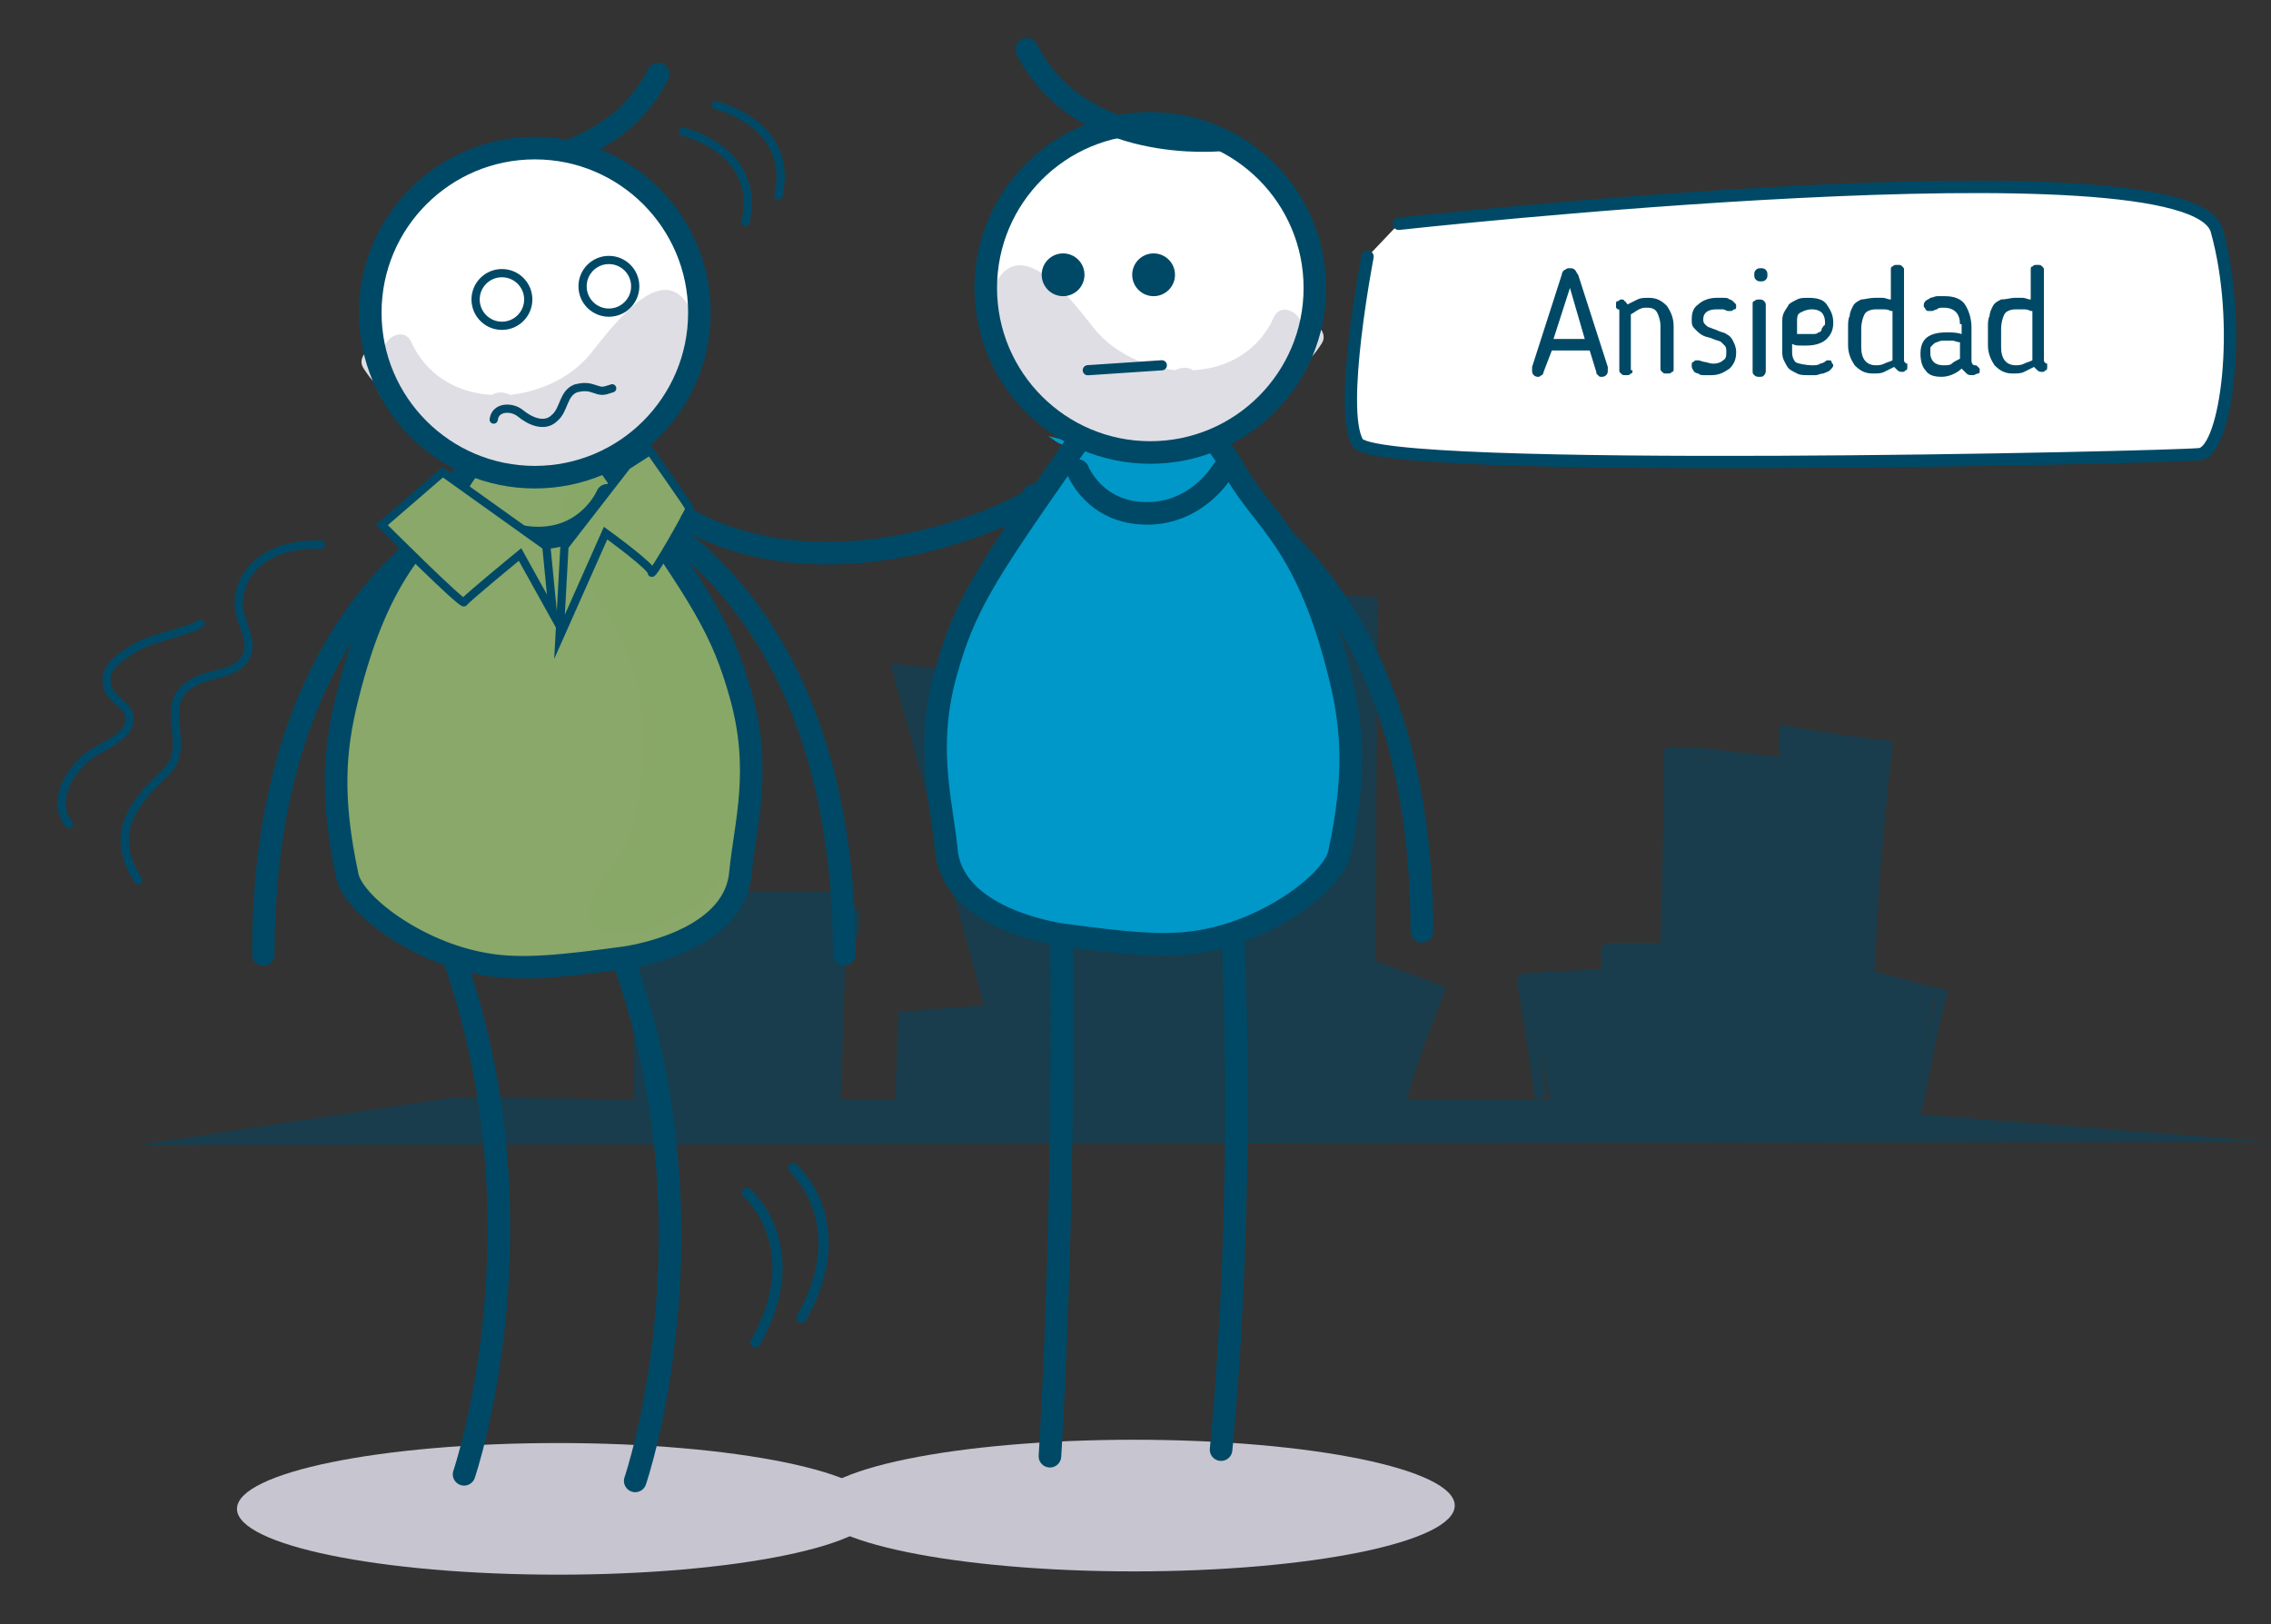 <?xml version="1.0" encoding="utf-8"?>
<!-- Generator: Adobe Illustrator 19.0.0, SVG Export Plug-In . SVG Version: 6.00 Build 0)  -->
<svg version="1.1" id="Capa_1" xmlns="http://www.w3.org/2000/svg" xmlns:xlink="http://www.w3.org/1999/xlink" x="0px" y="0px"
	 viewBox="-236 347.3 138 98.7" style="enable-background:new -236 347.3 138 98.7;" xml:space="preserve">
<rect x="-236" y="347.3" width="138" height="98.7" fill="#333333" stroke="none"/>
<style type="text/css">
	.st0{opacity:0.5;fill:#004966;enable-background:new    ;}
	.st1{fill:#C7C5D0;}
	.st2{fill:none;stroke:#004966;stroke-width:1.372;stroke-linecap:round;stroke-miterlimit:10;}
	.st3{fill:#89A869;}
	.st4{opacity:0.5;fill:#89A869;enable-background:new    ;}
	.st5{fill:none;stroke:#004966;stroke-width:1.372;stroke-miterlimit:10;}
	.st6{fill:#FFFFFF;}
	.st7{fill:#DFDEE4;}
	.st8{fill:#89A869;stroke:#004966;stroke-width:0.5;stroke-linecap:round;stroke-miterlimit:10;}
	.st9{fill:none;stroke:#004966;stroke-width:0.5;stroke-linecap:round;stroke-miterlimit:10;}
	.st10{fill:none;stroke:#004966;stroke-width:0.5;stroke-miterlimit:10;}
	.st11{fill:none;stroke:#004966;stroke-width:0.616;stroke-linecap:round;stroke-miterlimit:10;}
	.st12{fill:#0098C8;}
	.st13{fill:#004966;}
	.st14{fill:#FFFFFF;stroke:#004966;stroke-width:0.75;stroke-linecap:round;stroke-miterlimit:10;}
</style>
<g>
	<path class="st0" d="M-119.7,415v-0.1c0,0.1,0.1,0.1,0.1,0.1h0.1l0,0l0,0c0.2,0,0.3-0.1,0.3-0.3c0-0.1,0-0.2,0.1-0.3
		c0.4-2.1,0.8-4.4,1.4-6.6c0-0.1,0-0.2,0-0.3c0-0.1-0.1-0.1-0.2-0.1c-1.2-0.2-2.4-0.6-3.6-0.9c-0.2-0.1-0.4-0.1-0.6-0.2
		c0.1-1.5,0.2-3.7,0.3-5.1c0.2-3,0.5-5.8,0.8-8.6c0-0.1,0-0.2-0.1-0.2c-0.1-0.1-0.1-0.1-0.2-0.1c-2-0.2-4-0.5-6.2-0.9h-0.1h-0.1l0,0
		h-0.1c-0.1,0.1-0.1,0.1-0.1,0.2c0,0.2,0,0.4,0,0.6c0,0.4,0,0.7,0,1.1c-0.9-0.1-1.8-0.2-2.7-0.3c-1.3-0.2-2.7-0.3-4-0.3
		c-0.1,0-0.2,0-0.2,0.1c-0.1,0.1-0.1,0.1-0.1,0.2c0,0.4,0,0.7,0,1.1c0,3.2-0.1,6.6-0.2,10.5c-0.6,0-1.2,0-1.9,0c-0.5,0-0.9,0-1.4,0
		l0,0h-0.1v0.1c-0.1,0.1-0.2,0.1-0.2,0.3c0,0.2,0,0.4,0,0.6s0,0.4,0,0.6c-1.6,0.1-3.2,0.1-4.8,0.3c-0.1,0-0.2,0.1-0.2,0.1
		c-0.1,0.1-0.1,0.2-0.1,0.2c0.1,0.9,0.2,1.7,0.4,2.6c0.2,1.3,0.4,2.7,0.6,4.1c0,0.1,0,0.2,0,0.3c0,0.2,0.2,0.3,0.4,0.3
		s0.3-0.2,0.3-0.4c0-0.1,0-0.2,0-0.3c-0.1-0.8-0.2-1.6-0.3-2.4l0.6,3.1h-8.7c0.6-2.3,2.4-6.8,2.4-6.8l-4.3-1.6l0.1-22.1l-10.5-0.7
		l0.4,13.5l-5.8-0.4l0.3,7.2l-4.3,1.6l0.6-16l-10.3-1.2l5.7,20.8l-5.2,0.4c0,0-0.1,2.8-0.2,5.3h-3.3l0.3-9.2
		c1.1-0.4,0.8-2.2,0.8-2.2l-1.1-1.2H-198l-1,1.5v1.3l1.5,0.7v9.1l-11-0.1l-19.2,2.9l129.7-0.2L-119.7,415z M-119,410.9l0.5-2.8
		l-0.2-0.1c0.1,0,0.2,0.1,0.3,0.1C-118.6,409-118.8,409.9-119,410.9z M-121.6,392.9c-0.1,0.7-0.2,1.4-0.2,2.1L-121.6,392.9h-0.2
		C-121.8,392.8-121.7,392.9-121.6,392.9z M-131.7,393.5l-2.4-0.2C-133.3,393.3-132.5,393.4-131.7,393.5z M-134.5,404.7L-134.5,404.7
		c-0.1,0-0.1-0.1-0.2-0.1C-134.6,404.6-134.6,404.7-134.5,404.7z"/>
	<g>
		<ellipse class="st1" cx="-202.1" cy="439" rx="19.5" ry="4"/>
		<ellipse class="st1" cx="-167.1" cy="438.8" rx="19.5" ry="4"/>
		<path class="st2" d="M-207.8,357.3c0,0,8.6,0.9,11.8-5.5"/>
		<g>
			<path class="st2" d="M-207.8,436.9c0,0,5.2-15.2-0.7-31.6"/>
			<path class="st2" d="M-197.4,437.3c0,0,5.2-15.2-0.7-31.6"/>
			<path class="st2" d="M-196.4,378.8c-2-0.5,11.7,4,11.7,26.5"/>
			<path class="st2" d="M-208.3,378.8c2-0.5-11.7,4-11.7,26.5"/>
			<path class="st3" d="M-208.2,377.4c-1.7,3-4.3,4.2-6.3,12.3c-0.8,3.2-1,6.1,0,10.8c0.3,1.7,4.2,4.7,8.4,5.4
				c2.2,0.4,4.8,0.1,8.5-0.4c1.3-0.2,6.7-1.3,7-5.2c0.3-3,1.3-6.2,0-10.8c-1.1-3.9-2.3-5.8-7.2-12.8c-4.9-7-4.5-6.9-4.5-6.9
				S-206.5,374.4-208.2,377.4"/>
			<path class="st4" d="M-193.8,383.5c-0.8-1.6-1.8-3-2.5-4.6c-0.4-0.8-0.9-2.1-1.9-2.4c-0.2-0.1-0.4-0.3-0.6-0.3
				c0.2-0.1,0.5-0.2,0.7-0.4c0.3-0.1,0.5-0.3,0.8-0.5c-1.6,0.4-3.2,0.8-4.5,1.7c0.2,0,0.4-0.1,0.6-0.1c-0.4,0.4-0.6,0.9-0.6,1.6
				c0,1.7,0.9,3.2,1.8,4.6c1.5,2.3,2.6,4.3,3,7.1c0.3,2.4,0,5-0.5,7.3c-0.4,1.8-2.2,2.9-2.6,4.8s1.3,1.9,2.8,1.6
				c0.4,0.1,0.8,0,1-0.3c0.4-0.1,0.8-0.3,1.1-0.4c3.1-1.4,4.1-4,4.3-7.1C-190.8,391.6-191.9,387.4-193.8,383.5"/>
			<path class="st5" d="M-208.6,377.4c-1.7,3-4.3,4.2-6.3,12.3c-0.8,3.2-1,6.1,0,10.8c0.3,1.7,4.2,4.7,8.4,5.4
				c2.2,0.4,4.8,0.1,8.5-0.4c1.3-0.2,6.7-1.3,7-5.2c0.3-3,1.3-6.2,0-10.8c-1.1-3.9-2.3-5.8-7.2-12.8c-4.9-7-4.5-6.9-4.5-6.9
				S-206.9,374.4-208.6,377.4z"/>
			<path class="st6" d="M-193.1,366.3c0,5.5-4.5,10-10,10s-10-4.5-10-10s4.5-10,10-10S-193.1,360.8-193.1,366.3"/>
			<path class="st7" d="M-201.9,376.1c0.9-0.3,1.9-0.6,2.8-1c-0.1,0-0.1,0-0.1-0.1c0.2-0.1,0.5-0.2,0.7-0.4c2.8-1.6,6.1-5.2,4.5-8.4
				c-1.7-3.6-5.1,1.4-6.2,2.7c-1.2,1.4-3,2.2-4.8,2.4c-0.4-0.2-0.8-0.2-1.1,0c-2.1-0.1-4-1.2-4.9-3.2c-0.4-0.9-1.5-0.4-1.7,0.4
				c-0.7-0.4-1.7,0.5-1.2,1.2c0.2,0.3,0.4,0.6,0.7,0.9c0.2,0.8,0.8,1.5,1.4,2.1c0.2,0.2,0.4,0.2,0.7,0.2c0,0.2,0.1,0.4,0.3,0.5
				c2.7,2.1,6,3,9.2,2.4C-201.8,375.9-201.8,376-201.9,376.1"/>
			<circle class="st5" cx="-203.5" cy="366.3" r="10"/>
			<path class="st2" d="M-207.9,377.4c0,0,1.5,2.6,4.6,2.6s4.2-2.6,4.2-2.6"/>
			<path class="st8" d="M-202.4,384.6l-0.4-4.1l-6.3-4.5l-3.7,3.2c0,0,4.9,4.9,5,4.7c0.1-0.2,3.4-2.9,3.4-2.9L-202.4,384.6z"/>
			<path class="st8" d="M-202,386l0.3-5.5l3.8-4.9l1.4-0.9c0,0,2.4,3.4,2.4,3.5c0,0.2-2.3,4.2-2.3,3.9c0.1-0.3-2.8-2.4-2.8-2.4
				L-202,386z"/>
			<path class="st9" d="M-206,372.8c0.1-0.8,1.1-0.8,1.6-0.4c0.6,0.5,1.5,0.9,2.1,0.3c0.6-0.5,0.5-1.5,1.3-1.8c0.4-0.1,0.7-0.1,1,0
				c0.6,0.2,0.6,0.2,1.2,0"/>
			<circle class="st10" cx="-205.5" cy="365.5" r="1.6"/>
			<circle class="st10" cx="-199" cy="364.7" r="1.6"/>
			<path class="st9" d="M-216.5,380.4c-2.3-0.1-4.9,0.9-5,3.6c0,1,0.9,2.2,0.5,3.1c-0.5,1.2-2.2,1.1-3.1,1.6
				c-2.6,1.2-0.1,3.9-1.8,5.5c-2.1,2-3.5,3.8-1.7,6.6"/>
			<path class="st9" d="M-223.8,385.2c-1,0.6-3,0.8-4.2,1.6c-0.8,0.5-1.7,1.1-1.5,2.1c0.1,0.8,1,1.1,1.3,1.7c0.5,1.4-1.6,2-2.5,2.7
				c-1.1,0.9-2.2,2.7-1.1,4.1"/>
		</g>
		<g>
			<path class="st9" d="M-194.5,355.3c0,0,4.8,1.1,3.8,5.5"/>
			<path class="st9" d="M-192.5,353.7c0,0,4.8,1.1,3.8,5.5"/>
		</g>
		<g>
			<path class="st11" d="M-190.6,419.8c0,0,3.8,3.3,0.5,9.1"/>
			<path class="st11" d="M-187.8,418.3c0,0,3.8,3.3,0.5,9.1"/>
		</g>
		<g>
			<g>
				<path class="st2" d="M-161.8,435.4c0,0,1.5-14,0.7-31.6"/>
				<path class="st2" d="M-172.2,435.8c0,0,0.9-13.7,0.7-31.6"/>
				<path class="st2" d="M-173.2,377.4c2-0.5-10.8,6.9-20.8,1.6"/>
				<path class="st2" d="M-161.3,377.4c-2-0.5,11.7,4,11.7,26.5"/>
				<path class="st12" d="M-161.3,376c1.7,3,4.3,4.2,6.3,12.3c0.8,3.2,1,6.1,0,10.8c-0.3,1.7-4.2,4.7-8.4,5.4
					c-2.2,0.4-4.8,0.1-8.5-0.4c-1.3-0.2-6.7-1.3-7-5.2c-0.3-3-1.3-6.2,0-10.8c1.1-3.9,2.3-5.8,7.2-12.8c4.9-7,4.5-6.9,4.5-6.9
					S-163.1,372.9-161.3,376"/>
				<path class="st12" d="M-175.8,382c0.8-1.6,1.8-3,2.5-4.6c0.4-0.8,0.9-2.1,1.9-2.4c0.2-0.1,0.4-0.3,0.6-0.3
					c-0.2-0.1-0.5-0.2-0.7-0.4c-0.3-0.1-0.5-0.3-0.8-0.5c1.6,0.4,3.2,0.8,4.5,1.7c-0.2,0-0.4-0.1-0.6-0.1c0.4,0.4,0.6,0.9,0.6,1.6
					c0,1.7-0.9,3.2-1.8,4.6c-1.5,2.3-2.6,4.3-3,7.1c-0.3,2.4,0,5,0.5,7.3c0.4,1.8,2.2,2.9,2.6,4.8s-1.3,1.9-2.8,1.6
					c-0.4,0.1-0.8,0-1-0.3c-0.4-0.2-0.8-0.3-1.1-0.4c-3.1-1.4-4.1-4-4.3-7.1C-178.8,390.2-177.7,385.9-175.8,382"/>
				<path class="st5" d="M-160.9,376c1.7,3,4.3,4.2,6.3,12.3c0.8,3.2,1,6.1,0,10.8c-0.3,1.7-4.2,4.7-8.4,5.4
					c-2.2,0.4-4.8,0.1-8.5-0.4c-1.3-0.2-6.7-1.3-7-5.2c-0.3-3-1.3-6.2,0-10.8c1.1-3.9,2.3-5.8,7.2-12.8c4.9-7,4.5-6.9,4.5-6.9
					S-162.7,372.9-160.9,376z"/>
				<path class="st6" d="M-176.4,364.8c0,5.5,4.5,10,10,10s10-4.5,10-10s-4.5-10-10-10C-172,354.8-176.4,359.3-176.4,364.8"/>
				<path class="st7" d="M-167.7,374.6c-0.9-0.3-1.9-0.6-2.8-1c0.1,0,0.1,0,0.1-0.1c-0.2-0.1-0.5-0.2-0.7-0.4
					c-2.8-1.6-6.1-5.2-4.5-8.4c1.7-3.6,5.1,1.4,6.2,2.7c1.2,1.4,3,2.2,4.8,2.4c0.4-0.2,0.8-0.2,1.1,0c2.1-0.1,4-1.2,4.9-3.2
					c0.4-0.9,1.5-0.4,1.7,0.4c0.7-0.4,1.7,0.5,1.2,1.2c-0.2,0.3-0.4,0.6-0.7,0.9c-0.2,0.8-0.8,1.5-1.4,2.1c-0.2,0.2-0.4,0.2-0.7,0.2
					c0,0.2-0.1,0.4-0.3,0.5c-2.7,2.1-6,3-9.2,2.4C-167.8,374.5-167.7,374.6-167.7,374.6"/>
				<circle class="st5" cx="-166.1" cy="364.8" r="10"/>
				<path class="st2" d="M-161.8,355.8c0,0-8.6,0.9-11.8-5.5"/>
				<path class="st2" d="M-161.7,375.9c0,0-1.5,2.6-4.6,2.6c-3.2,0-4.2-2.6-4.2-2.6"/>
			</g>
			<line class="st11" x1="-169.9" y1="369.8" x2="-165.4" y2="369.5"/>
			<circle class="st13" cx="-171.4" cy="364" r="1.3"/>
			<circle class="st13" cx="-165.9" cy="364" r="1.3"/>
		</g>
	</g>
</g>
<path class="st14" d="M-152.9,362.9c0,0-1.8,9.3-0.6,11.3c1.1,2,49.5,0.9,51.2,0.7c1.6-0.3,2.6-7.9,1-13.6
	c-1.6-5.7-49.7-0.4-49.7-0.4"/>
<g>
	<path class="st13" d="M-142.2,369.9c0,0.1-0.1,0.2-0.1,0.2c-0.1,0-0.1,0.1-0.2,0.1c-0.1,0-0.2,0-0.3-0.1c-0.1-0.1-0.1-0.2-0.1-0.3
		c0,0,0,0,0-0.1c0,0,0-0.1,0-0.1l1.8-5.6c0-0.1,0.1-0.3,0.2-0.3c0.1-0.1,0.2-0.1,0.3-0.1c0.1,0,0.2,0,0.3,0.1
		c0.1,0.1,0.1,0.2,0.2,0.3l1.8,5.6c0,0,0,0,0,0.1c0,0,0,0.1,0,0.1c0,0.1,0,0.2-0.1,0.3c-0.1,0.1-0.2,0.1-0.3,0.1
		c-0.1,0-0.1,0-0.2-0.1s-0.1-0.1-0.1-0.2l-0.4-1.3h-2.3L-142.2,369.9z M-141.6,367.9h1.9l-0.9-3.1L-141.6,367.9z"/>
	<path class="st13" d="M-136.8,369.8c0,0.1,0,0.2-0.1,0.2c-0.1,0.1-0.1,0.1-0.3,0.1s-0.2,0-0.3-0.1c-0.1-0.1-0.1-0.1-0.1-0.2v-3.1
		c0-0.1,0-0.2,0-0.3s0-0.1,0-0.2s0-0.1-0.1-0.1c0,0,0,0-0.1-0.1c0,0,0,0,0-0.1c0,0,0-0.1,0-0.1c0-0.1,0-0.2,0.1-0.2s0.1-0.1,0.2-0.1
		c0.1,0,0.2,0,0.2,0.1c0.1,0,0.1,0.1,0.2,0.2c0.2-0.1,0.4-0.2,0.6-0.3c0.2-0.1,0.4-0.1,0.7-0.1c0.5,0,0.8,0.2,1.1,0.5
		c0.2,0.3,0.4,0.7,0.4,1.2v2.6c0,0.1,0,0.2-0.1,0.2c-0.1,0.1-0.1,0.1-0.3,0.1s-0.2,0-0.3-0.1c-0.1-0.1-0.1-0.1-0.1-0.2v-2.6
		c0-0.3-0.1-0.6-0.2-0.8c-0.1-0.2-0.3-0.3-0.6-0.3c-0.2,0-0.3,0-0.5,0.1s-0.3,0.2-0.5,0.3c0,0.1,0,0.2,0,0.3V369.8z"/>
	<path class="st13" d="M-133.2,366.7c0-0.4,0.1-0.7,0.4-0.9c0.2-0.2,0.6-0.4,1.1-0.4c0.1,0,0.2,0,0.4,0s0.3,0,0.4,0.1
		c0.1,0,0.2,0.1,0.3,0.2s0.1,0.1,0.1,0.2c0,0.1,0,0.2-0.1,0.2s-0.1,0.1-0.2,0.1c0,0-0.1,0-0.2,0c-0.1,0-0.2-0.1-0.3-0.1
		c-0.1,0-0.2,0-0.4,0c-0.5,0-0.8,0.2-0.8,0.6c0,0.1,0,0.2,0.1,0.3c0.1,0.1,0.2,0.2,0.3,0.2c0.2,0.1,0.3,0.1,0.5,0.2
		c0.2,0.1,0.4,0.1,0.5,0.2c0.2,0.1,0.3,0.2,0.4,0.4c0.1,0.2,0.2,0.4,0.2,0.7c0,0.4-0.1,0.7-0.4,1c-0.3,0.2-0.6,0.4-1.1,0.4
		c-0.1,0-0.2,0-0.4,0c-0.2,0-0.3,0-0.4-0.1c-0.1,0-0.3-0.1-0.3-0.2c-0.1-0.1-0.1-0.2-0.1-0.3c0-0.1,0-0.2,0.1-0.2
		c0.1-0.1,0.1-0.1,0.2-0.1c0,0,0,0,0.1,0s0,0,0,0c0.1,0,0.3,0.1,0.4,0.1c0.1,0,0.3,0.1,0.5,0.1c0.3,0,0.5-0.1,0.6-0.2
		c0.2-0.1,0.2-0.3,0.2-0.5c0-0.2,0-0.3-0.1-0.4c-0.1-0.1-0.1-0.1-0.2-0.2c-0.1-0.1-0.3-0.1-0.5-0.2s-0.4-0.1-0.6-0.2
		s-0.3-0.2-0.5-0.4S-133.2,367-133.2,366.7z"/>
	<path class="st13" d="M-128.6,364c0,0.1,0,0.2-0.1,0.3s-0.2,0.1-0.3,0.1s-0.2,0-0.3-0.1s-0.1-0.2-0.1-0.3c0-0.1,0-0.2,0.1-0.3
		s0.2-0.1,0.3-0.1s0.2,0,0.3,0.1S-128.6,363.9-128.6,364z M-128.7,369.8c0,0.1,0,0.2-0.1,0.3c-0.1,0.1-0.1,0.1-0.3,0.1
		c-0.1,0-0.2,0-0.3-0.1c-0.1-0.1-0.1-0.1-0.1-0.3v-4c0-0.1,0-0.2,0.1-0.2c0.1-0.1,0.2-0.1,0.3-0.1c0.1,0,0.2,0,0.3,0.1
		c0.1,0.1,0.1,0.2,0.1,0.2V369.8z"/>
	<path class="st13" d="M-125.9,369.5c0.2,0,0.4,0,0.5-0.1c0.1,0,0.3-0.1,0.4-0.2c0,0,0,0,0,0c0,0,0,0,0.1,0c0.1,0,0.2,0,0.2,0.1
		s0.1,0.1,0.1,0.2c0,0.1-0.1,0.2-0.2,0.3c-0.1,0.1-0.2,0.1-0.4,0.2c-0.2,0-0.3,0.1-0.5,0.1c-0.2,0-0.3,0-0.4,0c-0.3,0-0.5,0-0.7-0.1
		c-0.2-0.1-0.4-0.2-0.5-0.3c-0.1-0.1-0.2-0.3-0.3-0.5c-0.1-0.2-0.1-0.4-0.1-0.6v-1.7c0-0.2,0-0.4,0.1-0.6c0.1-0.2,0.2-0.3,0.3-0.5
		c0.1-0.1,0.3-0.2,0.5-0.3c0.2-0.1,0.4-0.1,0.7-0.1c0.5,0,0.9,0.1,1.1,0.4s0.4,0.6,0.4,1.1c0,0.4-0.1,0.7-0.4,1
		c-0.2,0.2-0.6,0.4-1.2,0.4c-0.1,0-0.3,0-0.4,0c-0.2,0-0.3,0-0.5-0.1v0.5c0,0.3,0.1,0.5,0.2,0.6S-126.2,369.5-125.9,369.5z
		 M-125.1,366.9c0-0.3-0.1-0.5-0.2-0.6c-0.1-0.1-0.3-0.2-0.6-0.2c-0.3,0-0.5,0.1-0.7,0.2c-0.2,0.1-0.2,0.3-0.2,0.6v0.7
		c0.2,0,0.3,0,0.5,0c0.2,0,0.3,0,0.4,0c0.2,0,0.3,0,0.4-0.1c0.1,0,0.2-0.1,0.2-0.2s0.1-0.1,0.1-0.2
		C-125.1,367.1-125.1,367-125.1,366.9z"/>
	<path class="st13" d="M-122.1,365.4c0.1,0,0.3,0,0.5,0c0.2,0,0.3,0.1,0.5,0.1v-1.8c0-0.1,0-0.2,0.1-0.2c0.1-0.1,0.1-0.1,0.3-0.1
		s0.2,0,0.3,0.1c0.1,0.1,0.1,0.1,0.1,0.2v5.2c0,0.1,0,0.2,0,0.3s0.1,0.2,0.2,0.2c0,0,0,0.1,0,0.1c0,0,0,0.1,0,0.1
		c0,0.1,0,0.2-0.1,0.2c-0.1,0.1-0.1,0.1-0.2,0.1c-0.1,0-0.2,0-0.3-0.1c-0.1-0.1-0.1-0.1-0.2-0.2c-0.2,0.1-0.4,0.2-0.6,0.3
		s-0.4,0.1-0.7,0.1c-0.5,0-0.8-0.2-1.1-0.5c-0.2-0.3-0.4-0.7-0.4-1.2v-1.1c0-0.3,0-0.5,0.1-0.7c0-0.2,0.1-0.4,0.2-0.6
		c0.1-0.2,0.3-0.3,0.5-0.4C-122.7,365.5-122.4,365.4-122.1,365.4z M-121.1,366.2c-0.2-0.1-0.3-0.1-0.5-0.1c-0.2,0-0.3,0-0.4,0
		c-0.3,0-0.6,0.1-0.7,0.3s-0.2,0.5-0.2,0.9v1.1c0,0.7,0.3,1.1,0.9,1.1c0.1,0,0.3,0,0.5-0.1s0.3-0.1,0.5-0.2c0,0,0-0.1,0-0.1
		c0,0,0-0.1,0-0.1V366.2z"/>
	<path class="st13" d="M-116.9,367c0-0.6-0.3-1-1-1c-0.2,0-0.3,0-0.4,0.1c-0.1,0-0.2,0.1-0.3,0.1c0,0,0,0-0.1,0s-0.1,0-0.1,0
		c-0.1,0-0.1,0-0.2-0.1c0-0.1-0.1-0.1-0.1-0.2c0-0.1,0-0.2,0.1-0.3c0.1-0.1,0.2-0.1,0.3-0.2c0.1,0,0.3-0.1,0.4-0.1
		c0.2,0,0.3,0,0.5,0c0.6,0,1,0.2,1.2,0.5s0.4,0.8,0.4,1.4v2c0,0.2,0.1,0.3,0.2,0.3c0,0,0,0,0,0c0,0,0,0,0,0c0.1,0,0.1,0,0.2,0.1
		s0.1,0.1,0.1,0.2c0,0.1,0,0.2-0.1,0.2s-0.2,0.1-0.3,0.1c-0.2,0-0.3,0-0.4-0.1c-0.1-0.1-0.2-0.2-0.3-0.3c-0.3,0.3-0.8,0.5-1.2,0.5
		c-0.5,0-0.8-0.1-1-0.4c-0.2-0.2-0.3-0.6-0.3-1v0c0-0.9,0.5-1.3,1.6-1.3c0.3,0,0.6,0,0.9,0.1V367z M-117.8,368c-0.2,0-0.3,0-0.5,0.1
		c-0.1,0-0.2,0.1-0.3,0.2c-0.1,0.1-0.1,0.1-0.1,0.2c0,0.1,0,0.2,0,0.3v0c0,0.2,0.1,0.4,0.2,0.5c0.1,0.1,0.3,0.2,0.6,0.2
		c0.2,0,0.4,0,0.5-0.1s0.3-0.2,0.5-0.3v-1c-0.2,0-0.3-0.1-0.5-0.1S-117.7,368-117.8,368z"/>
	<path class="st13" d="M-113.6,365.4c0.1,0,0.3,0,0.5,0c0.2,0,0.3,0.1,0.5,0.1v-1.8c0-0.1,0-0.2,0.1-0.2c0.1-0.1,0.1-0.1,0.3-0.1
		s0.2,0,0.3,0.1c0.1,0.1,0.1,0.1,0.1,0.2v5.2c0,0.1,0,0.2,0,0.3s0.1,0.2,0.2,0.2c0,0,0,0.1,0,0.1c0,0,0,0.1,0,0.1
		c0,0.1,0,0.2-0.1,0.2c-0.1,0.1-0.1,0.1-0.2,0.1c-0.1,0-0.2,0-0.3-0.1c-0.1-0.1-0.1-0.1-0.2-0.2c-0.2,0.1-0.4,0.2-0.6,0.3
		s-0.4,0.1-0.7,0.1c-0.5,0-0.8-0.2-1.1-0.5c-0.2-0.3-0.4-0.7-0.4-1.2v-1.1c0-0.3,0-0.5,0.1-0.7c0-0.2,0.1-0.4,0.2-0.6
		c0.1-0.2,0.3-0.3,0.5-0.4C-114.1,365.5-113.8,365.4-113.6,365.4z M-112.6,366.2c-0.2-0.1-0.3-0.1-0.5-0.1c-0.2,0-0.3,0-0.4,0
		c-0.3,0-0.6,0.1-0.7,0.3s-0.2,0.5-0.2,0.9v1.1c0,0.7,0.3,1.1,0.9,1.1c0.1,0,0.3,0,0.5-0.1s0.3-0.1,0.5-0.2c0,0,0-0.1,0-0.1
		c0,0,0-0.1,0-0.1V366.2z"/>
</g>
</svg>

